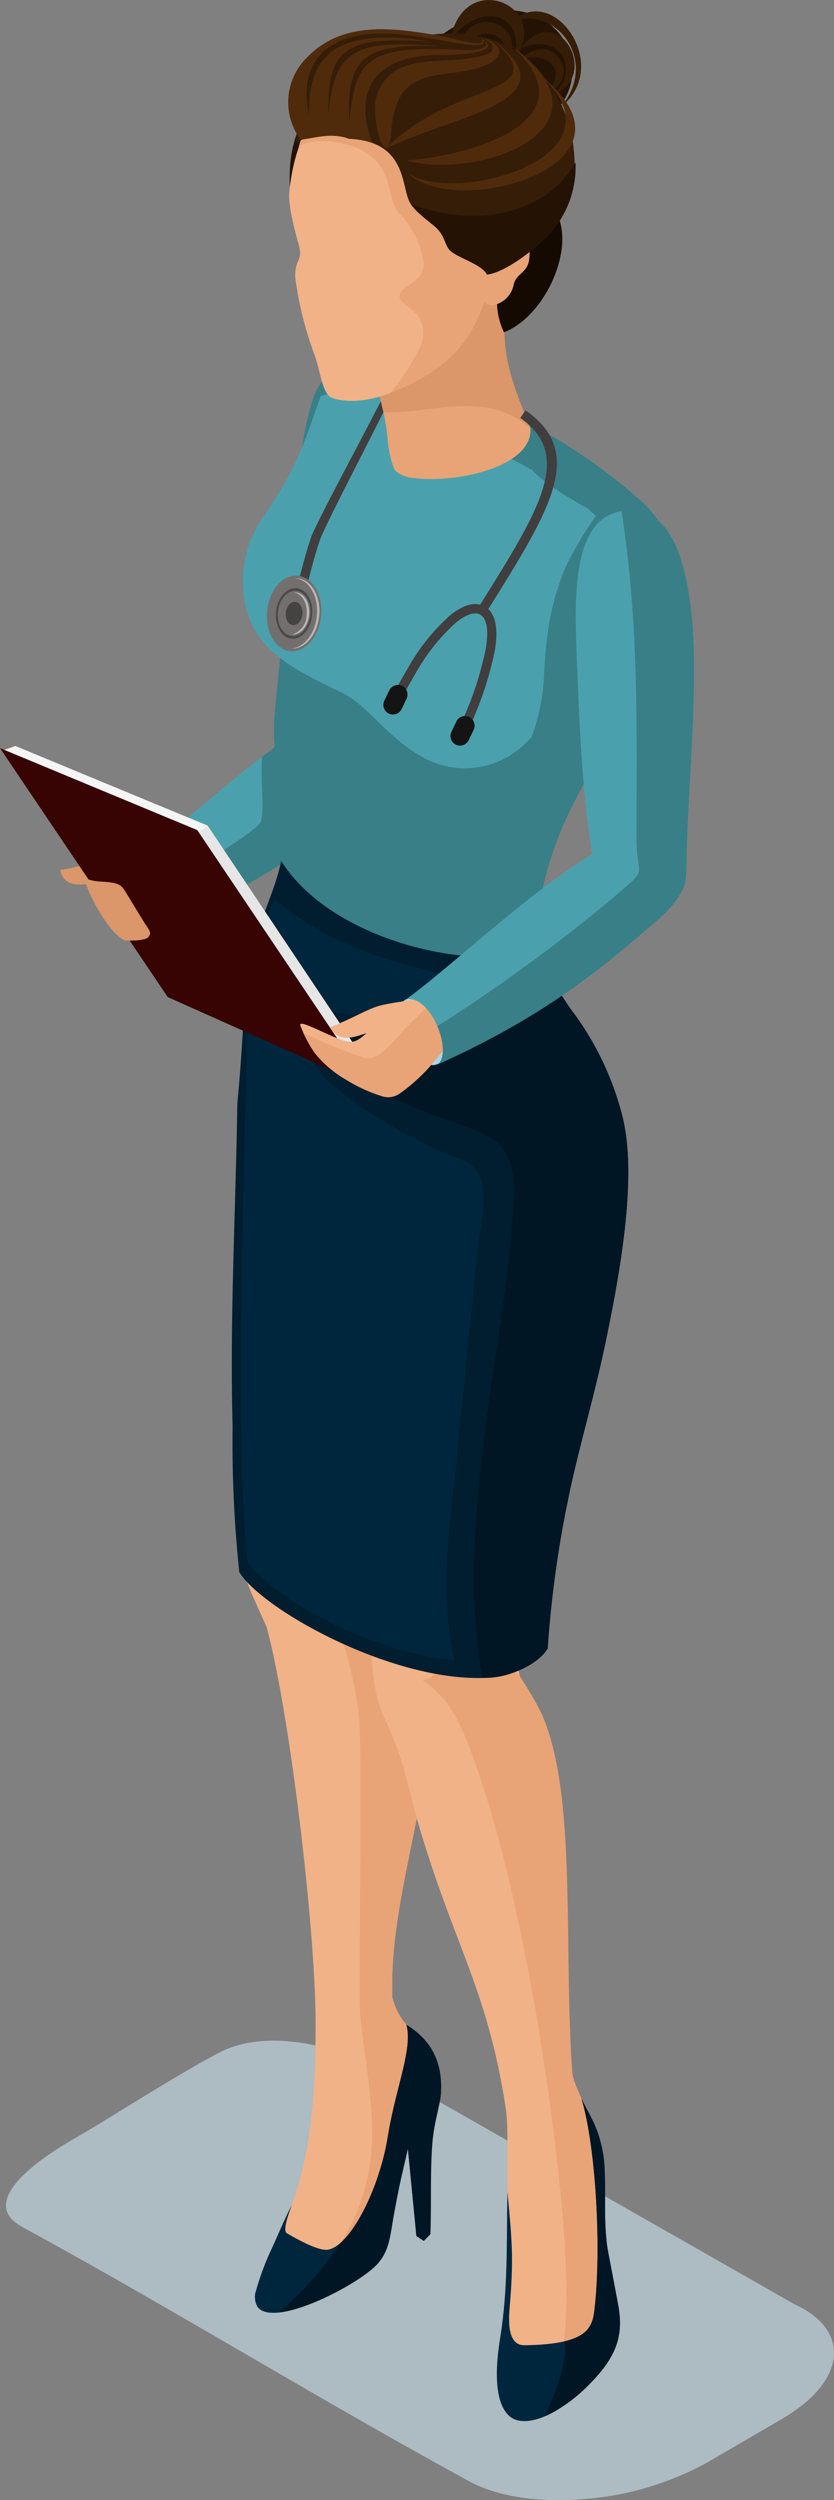 <svg xmlns="http://www.w3.org/2000/svg" width="106.206" height="318.044" viewBox="0 0 106.206 318.044">
  <rect x="0" y="0" width="106.206" height="318.044" fill="#808080" stroke="none"/>
  <g id="Group_11614" data-name="Group 11614" transform="translate(-6447.944 -1180.941)">
    <path id="Path_24445" data-name="Path 24445" d="M6549.116,1474.063l-53.239-30.321c-5.8-2.651-14.11-4.762-20.023-1.685-5.388,2.8-14.263,8.543-18.188,10.781-2.981,1.7-13.328,7.9-6.883,11.4,18.958,10.309,37.721,21.9,56.972,32.376,3.641,1.98,8.968,2.7,14.559,2.231a38.541,38.541,0,0,0,15.768-4.695q4.8-2.792,9.441-5.5c4.176-2.431,6.39-5.306,6.609-7.964C6554.346,1478.1,6552.678,1475.69,6549.116,1474.063Z" fill="#c1d5de" fill-rule="evenodd" opacity="0.7" style="mix-blend-mode: multiply;isolation: isolate"/>
    <path id="Path_24446" data-name="Path 24446" d="M6498.277,1279.724c-6.426,5.568-13.9,11.974-27.906,18.256,2.115-1.244-.6-8.809-3.887-8.346,8.028-6.889,17.091-15.069,25.512-19.485,4.848-1.97,8.856-.344,9.8,2.257C6502.483,1274.276,6502.056,1276.45,6498.277,1279.724Z" fill="#4aa1ad" fill-rule="evenodd"/>
    <path id="Path_24447" data-name="Path 24447" d="M6498.277,1279.724c-6.426,5.568-13.9,11.974-27.906,18.256,1.061-.625.906-2.844.072-4.839,5.692-3.937,10.492-6.847,10.723-7.676.489-1.752-.063-4.979.148-8.245a75.73,75.73,0,0,1,10.682-7.071c4.848-1.97,8.856-.344,9.8,2.257C6502.483,1274.276,6502.056,1276.45,6498.277,1279.724Z" fill="#387f88" fill-rule="evenodd"/>
    <path id="Path_24448" data-name="Path 24448" d="M6503.649,1312.547c2.228,6.962.09,18.52-1.781,30.6-1.029,6.644-2.684,13.493-3.484,19.349-.893,6.528-1.328,10.727-1.076,13.956.6,7.653,3.819,9.269,5.025,19.243,1.463,12.1-4.9,25.977-4.427,39.314a8.35,8.35,0,0,0,1.6,3.275c5.343,6.571-.165,5.7.348,14.38.046.764-2.906,14-2.906,14s-7.931,2.206-8.531,2.121-5.52-1.8-5.52-1.8c.387-.723.871-2.476,1.184-3.138,3.572-7.58,4.05-16.865,4.056-25.417.009-11.7-3.218-39.242-6.23-50.487-3.024-6.892-4.087-7.566-3.657-19.505.7-19.463-.614-33.826,1.791-54.391Z" fill="#f1b287" fill-rule="evenodd"/>
    <path id="Path_24449" data-name="Path 24449" d="M6497.458,1370.24a37.68,37.68,0,0,0-.15,6.21c.6,7.653,3.819,9.269,5.025,19.243,1.463,12.1-4.9,25.977-4.427,39.314a8.35,8.35,0,0,0,1.6,3.275c5.343,6.571-.165,5.7.348,14.38.045.764-2.906,14-2.906,14s-4.836,1.345-7.241,1.894a25.747,25.747,0,0,0,5.559-14.247c.491-5.769-1.457-14.6-1.49-17.972-.1-10.287.3-33.072-.129-37.113-.7-6.648-3.022-11.948-5.564-21.371-.715-2.65.164-4.313,6.47-4.973Z" fill="#e8a476" fill-rule="evenodd"/>
    <path id="Path_24450" data-name="Path 24450" d="M6485.125,1461.435c-.853,1.565-1.773,3.811-2.557,5.5a34.392,34.392,0,0,0-2,5.33,2.5,2.5,0,0,0,.181,2.143c1.916,2.571,11.513-2.118,14.731-4.959,2.078-1.835,2.116-4.005,2.6-6.656.733-3.978.858-4.425,1.81-8.513l1.081,11.1.915.554a123.418,123.418,0,0,1,1.372-14.364c.278-1.539.753-3.294.82-4.147.4-5.025-2.091-7.5-4.376-8.911.839,3.055-1.376,8.024-2.383,14.282-1.054,6.548-4.681,13.708-7.531,14.314-1.2.255-3.856-1.243-5.3-2.067C6483.942,1464.73,6484.565,1462.854,6485.125,1461.435Z" fill="#00263d" fill-rule="evenodd"/>
    <path id="Path_24451" data-name="Path 24451" d="M6483.452,1475.116c3.663-.39,9.623-3.542,12.026-5.663,2.078-1.835,2.116-4.005,2.6-6.656.733-3.978.858-4.425,1.81-8.513l1.081,11.1.944.632.842-.867c.163-4.279-.122-10.131.5-13.575.278-1.539.753-3.294.82-4.147.4-5.025-2.091-7.5-4.376-8.911.839,3.055-1.376,8.024-2.383,14.282-.868,5.389-3.477,11.191-5.963,13.414A44.985,44.985,0,0,1,6483.452,1475.116Z" fill="#001624" fill-rule="evenodd"/>
    <g id="Group_11602" data-name="Group 11602">
      <path id="Path_24452" data-name="Path 24452" d="M6511.753,1390.5c2.1,3.312,4.507,6.671,5.557,9.395,4,10.384,2.357,28.669,3.462,44.394.109,1.562,1.089,2.989,1.537,4.487a54.431,54.431,0,0,1,1.936,8.079,73.813,73.813,0,0,1,.759,15c-.11,2.125-.866,3.161-.988,6.066l-11.7,4.081c.2-2.515.452-6.36.5-10.592.039-3.786-.11-7.88-.223-11.627-.129-4.3.125-8.229-.237-10.593-2.291-14.967-6.288-20.15-10.873-35.357-1.894-6.283-1.946-8.962-4.756-14.683-1.229-2.928-1.93-7.974-1.246-13.2C6496.119,1381.056,6504.71,1385.586,6511.753,1390.5Z" fill="#f1b287" fill-rule="evenodd"/>
      <path id="Path_24453" data-name="Path 24453" d="M6524.165,1353.433c-5.659,18.09-10.1,24.708-10.883,32.489-.255,2.536.346,5.822,1.015,9.1l-17.459,1.017a77.869,77.869,0,0,1-1.44-8.484,32.848,32.848,0,0,1,.686-11.195c1.489-5.947,4.029-14.638,8.126-26.238l20.06,1.547Z" fill="#f1b287" fill-rule="evenodd"/>
      <path id="Path_24454" data-name="Path 24454" d="M6507.331,1377.359a30.468,30.468,0,0,0,1.024,6.477c1.4,4.967,7.194,11.509,8.993,16.182,4,10.385,2.358,28.67,3.463,44.394.109,1.563,1.089,2.99,1.537,4.488a54.523,54.523,0,0,1,1.936,8.079,73.773,73.773,0,0,1,.759,15c-.11,2.125-.866,3.161-.988,6.066l-4.366,1.523c.963-7.716-.069-17.931-1.264-27.527-2.045-16.431-5.677-35.12-10.295-47.725-1.577-4.306-3.064-7.465-6.377-9.622,4.042-.71-.789-4.405-3.475-10.412Z" fill="#e8a476" fill-rule="evenodd"/>
      <path id="Path_24455" data-name="Path 24455" d="M6521.989,1447.881c1.081,2.313,2.085,3.481,2.712,6.772s-.083,8.7.692,12.775l1.23,6.468c.717,3.766.169,6.545-3.637,10.353-3.449,3.453-7.062,5.215-9.286,4.534-1.639-.5-3.277-2.989-2.063-10.426,1.011-6.2.8-12.029.928-18.6.592,6.344.811,8.5.268,14.893-.151,1.785-.181,4.662,1.9,4.631,8.63-.127,8.7-2.463,8.98-5.178C6524.478,1466.856,6523.882,1454.267,6521.989,1447.881Z" fill="#00263d" fill-rule="evenodd"/>
    </g>
    <path id="Path_24456" data-name="Path 24456" d="M6521.989,1447.881c1.081,2.313,2.085,3.481,2.712,6.772s-.083,8.7.692,12.775l1.23,6.468c.717,3.766.169,6.545-3.637,10.353a19.034,19.034,0,0,1-5.519,4.011c-.432.189,3-5.985,2.373-9.481,3.575-.848,3.666-2.656,3.878-4.674C6524.478,1466.856,6523.882,1454.267,6521.989,1447.881Z" fill="#001624" fill-rule="evenodd"/>
    <g id="Group_11603" data-name="Group 11603">
      <path id="Path_24457" data-name="Path 24457" d="M6516.551,1300.775a9.14,9.14,0,0,0,.285,1.3,29.962,29.962,0,0,0,4.278,7.885,37.453,37.453,0,0,1,6.042,12.794c1.814,6.961.3,17.734-2.282,29.812-1.422,6.644-3.482,13.493-4.629,19.35-1.055,5.386-4.868,13.024-2.818,18.548-2.7,2.467-3.578,3.821-8.028,3.93-11.959.292-28.134-8.789-30.984-13.47a155.994,155.994,0,0,1-.849-18.483c-.372-13.969.387-27.089.6-41.138.381-3.939.663-8.148.872-12.187.039-.985.114-1.92.218-2.811.11-.986.27-1.961.466-2.933,1.016-5.06,3.233-8.933,4.03-12.919C6487.916,1287.3,6508.54,1295.239,6516.551,1300.775Z" fill="#001e30" fill-rule="evenodd"/>
      <path id="Path_24458" data-name="Path 24458" d="M6527.156,1322.757c1.814,6.961.3,17.734-2.282,29.812-1.422,6.644-3.482,13.493-4.629,19.35a139.932,139.932,0,0,0-2.549,18.736c-1.36,2.246-5.534,3.91-8.362,3.715-3.579-20.789,3.392-43.629,4.023-61.223.323-8.986-4.7-7.63-14.337-12.032-9.055-4.136-12.053-11.368-4.4-8.937,9.467,3,15.555.559,15.053-4.143-.246-2.3-.575-4.538-.615-6.429l-.271-.413a24.383,24.383,0,0,0,7.711-.7,10.041,10.041,0,0,0,.333,1.584,29.962,29.962,0,0,0,4.278,7.885A38.676,38.676,0,0,1,6527.156,1322.757Z" fill="#001624" fill-rule="evenodd"/>
      <path id="Path_24459" data-name="Path 24459" d="M6508.751,1340.117c-1.256,11.677-2.18,22.186-3.471,34.047-.618,5.686-.857,12.34.548,17.971-9.354-.867-21.066-6.3-26.307-12.354-1.646-13.305-.534-48.087-.227-62.011.2-8.942.418-14.52,3.528-22.363,5.848,4.578,11.826,7.277,21.446,9.436-3.439,5.037-5.651,6.559-8.89,5.694-2.684-.717-5.859-1.18-7.5-.266-1.881,1.05-1.86,3.768,1.174,7.5,1.989,2.447,10.812,8.218,17.508,10.647C6511.035,1330.043,6509.241,1335.564,6508.751,1340.117Z" fill="#00263d" fill-rule="evenodd"/>
    </g>
    <path id="Path_24460" data-name="Path 24460" d="M6520.844,1283.414c-3.165,6.281-4.852,13.256-4.293,17.361-3.318,4.286-25.423,1.427-32.8-10.319,1.2-6.019-1.465-11.943-.808-18.9.176-1.864.359-3.748.547-5.628.637-6.365.712-12.009,1.431-17.571.928-7.17,1.787-13.281,2.714-16.162a8.655,8.655,0,0,1,1.393-2.858c1.9-2.711,5.306-4.085,11.238-1.6a133.582,133.582,0,0,1,18.547,9.063c2.686,1.667,11.183,8,13.017,10.568a9.111,9.111,0,0,1,1.653,4.825C6534.123,1261.543,6524.925,1275.319,6520.844,1283.414Z" fill="#387f88" fill-rule="evenodd"/>
    <path id="Path_24461" data-name="Path 24461" d="M6491.852,1269.253c2.827,1.438,5.593,5.652,10.056,8.1a11.042,11.042,0,0,0,13.735-2.685,25.726,25.726,0,0,0,1.543-7.09c.407-9.086,1.666-13.967,6.823-21.277-3.228-1.765-6.519-3.644-8.308-5.576l-20.414-11.13-6.509,1.719c-2.128,6.131-3.16,9.333-7.209,15.247a14.127,14.127,0,0,0-2.34,11.474C6480.73,1264.472,6486.713,1266.64,6491.852,1269.253Z" fill="#4aa1ad" fill-rule="evenodd"/>
    <path id="Path_24462" data-name="Path 24462" d="M6496.778,1233.349c-1.066,2.225-7.522,14.578-8.1,16.3s-1.051,3.489-1.668,5.905l-1.142-.29c.621-2.431,1.1-4.223,1.7-5.992s7.791-15.057,8.886-17.342Z" fill="#403e3e" fill-rule="evenodd"/>
    <path id="Path_24463" data-name="Path 24463" d="M6519.311,1254.78c2.266,1.141,7.673,13.892,9.785,10.935,4.788-6.7,7.259-15.027.324-21.192a73.611,73.611,0,0,0-11.212-8.122l.127,4.861c1.847,1.8,3.551,3.639,5.675,5.452C6521.988,1249.582,6520.494,1251.346,6519.311,1254.78Z" fill="#387f88" fill-rule="evenodd"/>
    <g id="Group_11607" data-name="Group 11607">
      <g id="Group_11605" data-name="Group 11605">
        <path id="Path_24464" data-name="Path 24464" d="M6458.992,1290.834a19.008,19.008,0,0,1-3.385.772c.484,2.355,2.777,1.939,4.667,1.57Z" fill="#db9669" fill-rule="evenodd"/>
        <g id="Group_11604" data-name="Group 11604">
          <path id="Path_24465" data-name="Path 24465" d="M6450.129,1276.164l24.259,9.8,21.178,31.639-1.268.85-45.714-41.731Z" fill="#e6e6e6" fill-rule="evenodd"/>
          <path id="Path_24466" data-name="Path 24466" d="M6449.9,1275.835l24.485,10.132-3.318,2.534-22.711-12.1Z" fill="#f5f5f5" fill-rule="evenodd"/>
          <path id="Path_24467" data-name="Path 24467" d="M6447.944,1276.106l25.122,10.432,22.028,32.745-25.786-11.5Z" fill="#380303" fill-rule="evenodd"/>
        </g>
        <path id="Path_24468" data-name="Path 24468" d="M6460.694,1293.082c-1.961-.087-2.177-1.01-1.83.2.509,1.765,3.087,6.548,5.021,7.294.012.005,2.487.138,2.959-.442.4-.492.258-.69-.478-1.751l-2.352-3.851C6463.424,1293.543,6463.192,1293.195,6460.694,1293.082Z" fill="#db9669" fill-rule="evenodd"/>
      </g>
      <g id="Group_11606" data-name="Group 11606">
        <path id="Path_24469" data-name="Path 24469" d="M6534.457,1251.542c3.475,10.021,1.094,25.382.9,39.852-.1,7.676-10.378,7.342-11.669.059-1.662-8.75-2-19.382-2.34-28.013-.307-7.879-.1-16.216,5.4-17.4C6530.754,1245.176,6533.152,1247.779,6534.457,1251.542Z" fill="#4aa1ad" fill-rule="evenodd"/>
        <path id="Path_24470" data-name="Path 24470" d="M6534.457,1251.542c3.475,10.021,1.094,25.382.9,39.852-.08,5.912-6.194,7.071-9.589,3.964l.042-.035c5.017-4.305,3.187-2.368,3.189-7.8.006-14.663.338-26.793-1.893-41.553C6530.9,1245.333,6533.191,1247.892,6534.457,1251.542Z" fill="#387f88" fill-rule="evenodd"/>
        <path id="Path_24471" data-name="Path 24471" d="M6499.724,1308.033c2.863-1.246,6.553,7.422,3.779,8.332C6500.685,1317.291,6496.971,1309.23,6499.724,1308.033Z" fill="#a9d3e8" fill-rule="evenodd"/>
        <path id="Path_24472" data-name="Path 24472" d="M6503.636,1306.6a9.089,9.089,0,0,1-3.9,1.647c-.957.15-2.36.357-3.326.6-1.587.393-3.624,1.683-6.4,2.755,1.3,2.706,4.477.522,5.91.411a26.066,26.066,0,0,0,3.864-.253C6501.633,1311.3,6504,1308.672,6503.636,1306.6Z" fill="#f1b287" fill-rule="evenodd"/>
        <path id="Path_24473" data-name="Path 24473" d="M6505.088,1305.089a17.1,17.1,0,0,1-4.133,3.393,14.277,14.277,0,0,1-2.613,1.209c-2.829.96-4.137,3.957-5.888,3.782s-6.457-3.021-6.277-2.129a16.071,16.071,0,0,0,1.871,3.572,14.09,14.09,0,0,0,3.938,3.353,19.48,19.48,0,0,0,4.562,2.1,2.529,2.529,0,0,0,2.223-.273,22.756,22.756,0,0,0,3.9-3.47c2.5-2.994,3.044-3.6,5.576-5.107Z" fill="#f1b287" fill-rule="evenodd"/>
        <path id="Path_24474" data-name="Path 24474" d="M6505.088,1305.089l-.069.083.4,1.255c-.779.312-4.379,3.9-4.951,4.445-2.868,2.731-4.179,5.41-6.59,4.484a60.341,60.341,0,0,1-7.317-3.033,17.988,17.988,0,0,0,1.484,2.593,14.09,14.09,0,0,0,3.938,3.353,19.48,19.48,0,0,0,4.562,2.1,2.529,2.529,0,0,0,2.223-.273,22.756,22.756,0,0,0,3.9-3.47c2.5-2.994,3.044-3.6,5.576-5.107Z" fill="#e8a476" fill-rule="evenodd"/>
        <path id="Path_24475" data-name="Path 24475" d="M6531.5,1298.128c-6.426,5.567-13.9,11.975-27.906,18.256,2.115-1.244-.6-8.809-3.887-8.346,6.586-4.822,17.092-15.069,25.512-19.485,4.848-1.97,8.856-.344,9.805,2.257C6535.705,1292.68,6535.278,1294.854,6531.5,1298.128Z" fill="#4aa1ad" fill-rule="evenodd"/>
        <path id="Path_24476" data-name="Path 24476" d="M6531.5,1298.128c-6.426,5.567-13.9,11.975-27.905,18.256,1.073-.631.9-2.893.042-4.905a210.055,210.055,0,0,0,22.172-16.156c4.965-4.261,3.224-2.408,3.19-7.634,3.049-.132,5.338,1.239,6.025,3.121S6535.278,1294.854,6531.5,1298.128Z" fill="#387f88" fill-rule="evenodd"/>
      </g>
    </g>
    <g id="Group_11608" data-name="Group 11608">
      <path id="Path_24477" data-name="Path 24477" d="M6515.484,1235.413c.39,4.8-9.189,7.085-15.036,6.321a4.306,4.306,0,0,1-1.631-.529,2.2,2.2,0,0,1-.664-.569,13.719,13.719,0,0,1-.85-3.8,30.8,30.8,0,0,0-3.578-11.808l15.369-6.065,3.894-1.7C6511,1225.4,6512.691,1228.433,6515.484,1235.413Z" fill="#e8a476" fill-rule="evenodd"/>
      <path id="Path_24478" data-name="Path 24478" d="M6515.329,1235.047a1.1,1.1,0,0,1,.021.281c-5.556-4.955-13.13-1.565-18.572-1.979-.171-.39-1.45-6.45-1.6-6.607-.481-1.36-.682-1.137-1.324-2.886l15.369-6.065,3.894-1.7C6511.131,1224.223,6512.537,1228.067,6515.329,1235.047Z" fill="#db9669" fill-rule="evenodd"/>
    </g>
    <g id="Group_11610" data-name="Group 11610">
      <path id="Path_24479" data-name="Path 24479" d="M6514.859,1233.145c7.726,5.337,3.188,12.6-4.593,25.058l-.533.856-1-.62.534-.856c7.406-11.857,11.726-18.772,4.923-23.472Z" fill="#403e3e" fill-rule="evenodd"/>
      <path id="Path_24480" data-name="Path 24480" d="M6498.142,1269.055q.885-1.692,1.717-3.07a25.975,25.975,0,0,1,5.434-6.793c1.737-1.393,3.225-1.708,4.307-1.143h0c.035.018.075.041.12.067,1.156.7,1.745,2.373,1.273,5.392a43.367,43.367,0,0,1-3.347,10.1l-1.076-.471a42.2,42.2,0,0,0,3.259-9.8c.385-2.464.035-3.754-.716-4.2l-.056-.032v0c-.658-.345-1.7-.049-3.028,1.02a24.848,24.848,0,0,0-5.161,6.481q-.837,1.389-1.686,3.007Z" fill="#403e3e" fill-rule="evenodd"/>
      <g id="Group_11609" data-name="Group 11609">
        <path id="Path_24481" data-name="Path 24481" d="M6499.13,1268.183h0a1.226,1.226,0,0,1,.6,1.621l-.634,1.322a1.227,1.227,0,0,1-1.622.6h0a1.227,1.227,0,0,1-.6-1.621l.634-1.323A1.226,1.226,0,0,1,6499.13,1268.183Z" fill="#141414" fill-rule="evenodd"/>
        <path id="Path_24482" data-name="Path 24482" d="M6507.674,1272.138h0a1.225,1.225,0,0,1,.6,1.621l-.634,1.322a1.225,1.225,0,0,1-1.621.6h0a1.226,1.226,0,0,1-.6-1.621l.634-1.322A1.224,1.224,0,0,1,6507.674,1272.138Z" fill="#141414" fill-rule="evenodd"/>
      </g>
    </g>
    <g id="Group_11612" data-name="Group 11612">
      <path id="Path_24483" data-name="Path 24483" d="M6503.848,1185.627c12.712-9.339,21.325,2.974,14.7,9.594-1.023,1.022-2.137.39-3.774,1.341,0,0-11.334-.683-11.482-1.353S6503.848,1185.627,6503.848,1185.627Z" fill="#241304" fill-rule="evenodd"/>
      <path id="Path_24484" data-name="Path 24484" d="M6518.555,1192.824c5.754-2.021.71-12.028-4.329-5.756C6519.157,1184.978,6521.909,1189.621,6518.555,1192.824Z" fill="#361d07" fill-rule="evenodd"/>
      <path id="Path_24485" data-name="Path 24485" d="M6517.372,1192.747c5.092-1.628.99-8.372-3.192-4.209C6517.97,1187.294,6520.363,1190.283,6517.372,1192.747Z" fill="#361d07" fill-rule="evenodd"/>
      <path id="Path_24486" data-name="Path 24486" d="M6519.411,1194.511c6.53-5.2-1-15.866-6.287-10.78C6518.564,1181.469,6524.329,1188.568,6519.411,1194.511Z" fill="#361d07" fill-rule="evenodd"/>
      <path id="Path_24487" data-name="Path 24487" d="M6513.385,1188.6c5.151-6.862-6.484-11.875-8.088-2.541C6509.1,1180.908,6515.01,1182.595,6513.385,1188.6Z" fill="#361d07" fill-rule="evenodd"/>
      <path id="Path_24488" data-name="Path 24488" d="M6512.2,1189.33c3.77-5.025-4.748-8.694-5.922-1.861C6509.064,1183.7,6513.389,1184.935,6512.2,1189.33Z" fill="#361d07" fill-rule="evenodd"/>
      <path id="Path_24489" data-name="Path 24489" d="M6513.127,1202.225l-9.071,6.356,9.219,3.734c1.614.014-4.162,4.4-1.157,10.9,5.163-2,9.01-10.388,6.793-14.986C6517.348,1204.988,6515.757,1206.2,6513.127,1202.225Z" fill="#140a02" fill-rule="evenodd"/>
      <path id="Path_24490" data-name="Path 24490" d="M6491.106,1216.9l6.635-4.09-2.592-11.694-5.314-8.408C6480.918,1198.231,6485.542,1216.037,6491.106,1216.9Z" fill="#241304" fill-rule="evenodd"/>
      <path id="Path_24491" data-name="Path 24491" d="M6498.154,1230.732c8.369-3.491,10.851-7.66,12.841-16.205,3.67-2.439,5.249-4.48,5.648-6.766.945-5.426-1.96-11.4-6.014-14.756a14.471,14.471,0,0,0-12.442-2.986c-9.21,1.691-12.656,7.558-13.408,15.448-.145,1.523.683,4.772,1.13,6.308.749,2.571-.458,1.862-.363,4.488a44.594,44.594,0,0,0,2.406,9.691c.911,2.571,1.034,5.213,2.351,5.636C6491.637,1232.018,6494.333,1232.326,6498.154,1230.732Z" fill="#f1b287" fill-rule="evenodd"/>
      <path id="Path_24492" data-name="Path 24492" d="M6485.94,1197.882c3.884-1.677,19.054,5.474,23.619,15.411.761,1.658,1.71,1.149,1.815,3.732.115,2.846,4.268-5.9,5.212-8.638,2.585-7.51.469-13.6-6.54-17.941C6501.239,1184.987,6489.04,1189.879,6485.94,1197.882Z" fill="#361d07" fill-rule="evenodd"/>
      <g id="Group_11611" data-name="Group 11611">
        <path id="Path_24493" data-name="Path 24493" d="M6511.685,1208.846c3.425-1.622,3.919,2.49,3.652,5.048-.184,1.758-1.613,1.793-1.971,3.2a3.257,3.257,0,0,1-2.665,2.669c-2.176.189-1.2-3.187-1.091-4.5C6509.117,1213.2,6509.512,1209.875,6511.685,1208.846Z" fill="#e8a476" fill-rule="evenodd"/>
        <path id="Path_24494" data-name="Path 24494" d="M6510.7,1213.891c.57-1.778.658-3.987,3.107-4C6511.712,1210.3,6511.461,1212.269,6510.7,1213.891Z" fill="#db9669" fill-rule="evenodd"/>
      </g>
      <path id="Path_24495" data-name="Path 24495" d="M6498.154,1230.732c8.389-3.494,10.851-7.66,12.841-16.205,3.67-2.439,5.249-4.48,5.648-6.766.945-5.426-1.96-11.4-6.014-14.756a14.472,14.472,0,0,0-12.442-2.986c-5.354.984-11.125,4.784-12.2,9.643.508-.408,2.083-1.41,6.866-.142,5.681,2.071,4.078,6.9,6.04,8.67a11.8,11.8,0,0,1,2.918,5.646c.656,3.074-2.922,3.291-2.981,4.751-.061,1.494,3.684,1.67,2.9,5.7-.219,1.132-2.822,5.326-4.1,6.649C6497.81,1230.884,6497.977,1230.805,6498.154,1230.732Z" fill="#e8a476" fill-rule="evenodd"/>
      <path id="Path_24496" data-name="Path 24496" d="M6492.417,1198.592c-1.893-.7-5.421-.546-6.7.543-.644-2.3,3.227-9.34,11.27-12.325,6.809-2.527,15.28-2.769,20.584,4.281,3.989,5.3,5.464,14.686-.115,20.1-2.538,2.462-5.7,4.5-7.5,4.676-.566-1.238-3.545-2.081-4.568-2.948-.847-.716-.635-1.691-1.756-2.872-.632-.666-2.469-1.832-3.382-3.155C6498.954,1205.025,6500.025,1198.949,6492.417,1198.592Z" fill="#361d07" fill-rule="evenodd"/>
      <path id="Path_24497" data-name="Path 24497" d="M6521.235,1201.58a12.663,12.663,0,0,1-3.783,9.611c-2.566,2.433-5.7,4.5-7.5,4.676-.566-1.238-3.545-2.081-4.568-2.948-.847-.716-.635-1.691-1.756-2.872-.632-.666-2.469-1.832-3.382-3.155C6510.163,1210.549,6518.288,1207.056,6521.235,1201.58Z" fill="#241304" fill-rule="evenodd"/>
      <path id="Path_24498" data-name="Path 24498" d="M6509.217,1185.8c3.369,2.036-3.906,2.142-5.563,2.15-4.689.022-10.12,1.761-9.029,8.567.248,1.545.824,2.611.642,2.556a12.224,12.224,0,0,0-2.966-.493c-2.261-.979-5.624.324-6.13.052a7.974,7.974,0,0,1,.949-10.458c4.526-4.647,11.114-3.693,16.843-2.67C6505.861,1185.84,6510.086,1187.211,6509.217,1185.8Z" fill="#4f2b0c" fill-rule="evenodd"/>
      <path id="Path_24499" data-name="Path 24499" d="M6499.68,1201.371c10.484-.953,23.295-5.846,13.292-14.7C6527.162,1196.989,6509.537,1203.934,6499.68,1201.371Z" fill="#4f2b0c" fill-rule="evenodd"/>
      <path id="Path_24500" data-name="Path 24500" d="M6497.744,1197.855c.742-9.6,6.887-6.242,12.465-8.81,1.418-.654,2.263-2.3-.695-3.273,2.239,1.3.832,2.007.057,2.219-3.638.99-7.291.286-10.168,1.421a5.609,5.609,0,0,0-3.69,5.64c.039,1.875.606,4.443,1.355,4.725C6497.4,1199.9,6497.636,1199.263,6497.744,1197.855Z" fill="#4f2b0c" fill-rule="evenodd"/>
      <path id="Path_24501" data-name="Path 24501" d="M6497.042,1199.846c9.171-4.4,23.808-6.051,13.847-13.708,4.62,4.168,2.065,5.182-2.564,7C6505.078,1194.412,6500.754,1196.158,6497.042,1199.846Z" fill="#4f2b0c" fill-rule="evenodd"/>
      <path id="Path_24502" data-name="Path 24502" d="M6509.547,1186.06c.281.565-.8.783-2.3.534-4.434-.736-7.456-1.364-10.556-1.385-6.522-.043-10.879,3.108-9.426,10.317-.024-5.932,1.8-11.575,15.39-9.306-10.464-.594-13.12.517-12.88,9.389.639-8.71,3.894-9.592,14.117-8.816-8.906-.17-11.946.8-11.468,9.667.81-8.029,2.1-9.846,14.728-9.147C6508.6,1187.393,6510.552,1187.013,6509.547,1186.06Z" fill="#361d07" fill-rule="evenodd"/>
      <path id="Path_24503" data-name="Path 24503" d="M6499.962,1202.992c5.782,4.046,28.425-2.02,16.715-12.522C6531.384,1201.964,6505.938,1208.927,6499.962,1202.992Z" fill="#4f2b0c" fill-rule="evenodd"/>
    </g>
    <g id="Group_11613" data-name="Group 11613">
      <path id="Path_24504" data-name="Path 24504" d="M6485.894,1254.177c1.9.2,3.211,2.505,2.935,5.155s-2.038,4.636-3.935,4.438-3.21-2.505-2.934-5.154S6484,1253.98,6485.894,1254.177Z" fill="#736f6f" fill-rule="evenodd"/>
      <path id="Path_24505" data-name="Path 24505" d="M6485.859,1254.508c1.767.184,2.99,2.332,2.733,4.8-.253,2.429-1.848,4.259-3.582,4.139,1.616-.1,3.045-1.852,3.282-4.14.258-2.466-.965-4.615-2.732-4.8l-.08-.007A2.4,2.4,0,0,1,6485.859,1254.508Z" fill="#b8b6b6" fill-rule="evenodd"/>
      <path id="Path_24506" data-name="Path 24506" d="M6485.728,1255.769c1.267.132,2.146,1.674,1.961,3.444s-1.361,3.1-2.629,2.965-2.145-1.674-1.96-3.444S6484.46,1255.637,6485.728,1255.769Z" fill="#4a4848" fill-rule="evenodd"/>
      <path id="Path_24507" data-name="Path 24507" d="M6485.694,1256.1c1.136.119,1.924,1.5,1.758,3.088s-1.221,2.778-2.357,2.66-1.924-1.5-1.758-3.089S6484.557,1255.981,6485.694,1256.1Z" fill="#736f6f" fill-rule="evenodd"/>
      <path id="Path_24508" data-name="Path 24508" d="M6485.548,1257.5c.585.061.989.772.905,1.588s-.628,1.429-1.213,1.368-.989-.773-.9-1.588S6484.964,1257.435,6485.548,1257.5Z" fill="#454242" fill-rule="evenodd"/>
      <path id="Path_24509" data-name="Path 24509" d="M6485.672,1256.307c1.055.11,1.786,1.393,1.632,2.866-.151,1.454-1.108,2.55-2.148,2.471a2.6,2.6,0,0,0,1.832-2.459c.154-1.473-.577-2.757-1.631-2.866l-.04,0A1.359,1.359,0,0,1,6485.672,1256.307Z" fill="#b8b6b6" fill-rule="evenodd"/>
    </g>
  </g>
</svg>
